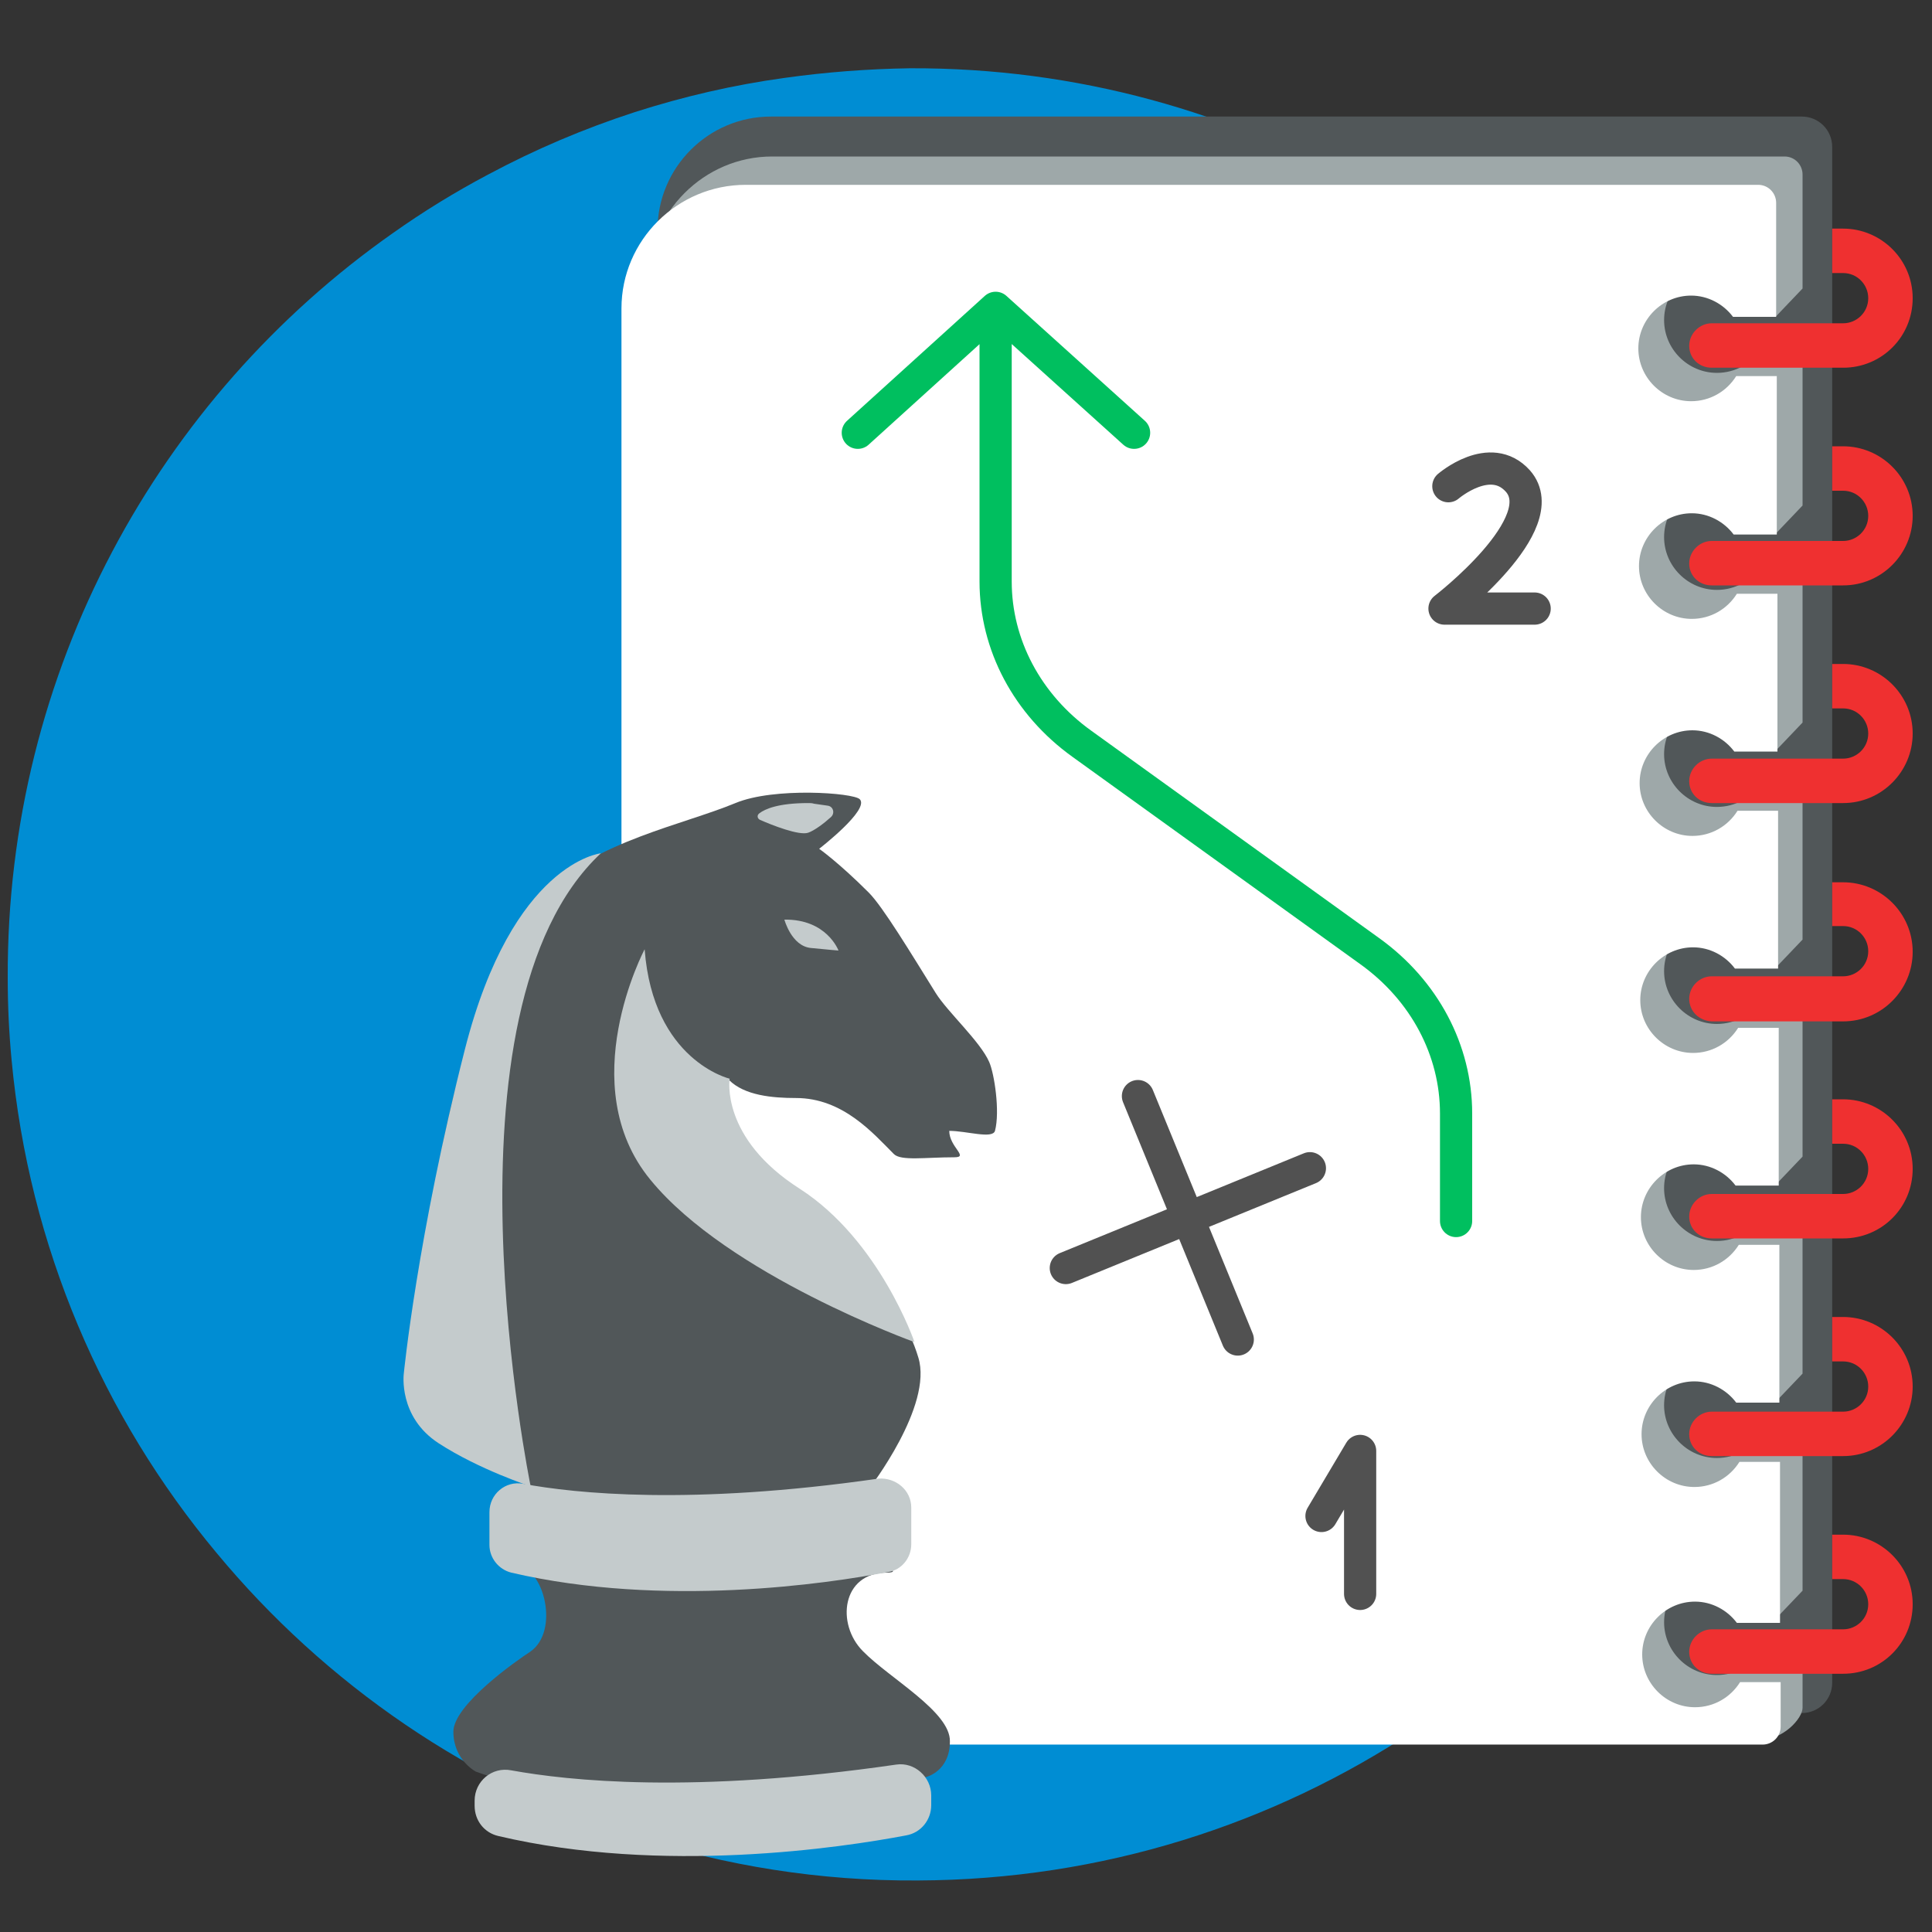 <svg xmlns="http://www.w3.org/2000/svg" id="Camada_1" x="0" y="0" version="1.1" viewBox="0 0 300 300" xml:space="preserve"><rect x="0" y="0" width="300" height="300" fill="#333333" stroke="none"/><style>.st43{fill:#c4cbcc}.st58{fill:#515759}.st60{fill:none;stroke:#515151;stroke-width:5;stroke-linecap:round;stroke-linejoin:round;stroke-miterlimit:10}</style><path id="Camada_2_00000004547203601795818520000015993910348774109104_" fill="#008dd3" d="M282.7 150.7c.1 20.5-4.3 40-12 57.6-21.8 49.2-70.9 83.5-128.2 83.7-15.2.1-29.9-2.3-43.6-6.7-25.8-8.2-48.4-23.8-65.3-44.2C16 220 4.5 193.6 1.8 164.6c-.4-4.2-.6-8.4-.6-12.7C1 104.1 24.7 61.7 61 36.2c4.8-3.4 9.7-6.4 14.8-9.1 7.3-3.9 14.8-7.1 22.8-9.7 7.5-2.4 15.2-4.2 23.2-5.3 6.4-.9 12.9-1.4 19.5-1.5 25.9-.1 50.1 6.8 71.1 18.9 3.8 2.1 7.4 4.5 10.9 7 16.8 11.9 30.8 27.3 41 45.4 1.2 2 2.2 4.1 3.3 6.2.9 1.8 1.7 3.6 2.6 5.4 2.7 6 4.9 12.1 6.8 18.4 2 7.1 3.6 14.4 4.5 21.7.8 5.7 1.2 11.4 1.2 17.1z"/><path d="M120.6 266h159.2c2.6 0 4.7-2.1 4.7-4.7V22.8c0-2.6-2.1-4.7-4.7-4.7H119.7c-9.7 0-17.6 7.9-17.6 17.6v211.8c0 10.2 8.3 18.5 18.5 18.5z" class="st58"/><g id="_x31_5_00000091696152266369507570000003526313944816328371_"><path fill="#9ea8a9" d="M119.9 24.3h157.2c1.6 0 2.8 1.3 2.8 2.8v17.7l-4.1 4.3c-1.5-2-6.5-7.6-9.2-7.6-4.5 0-8.2 3.7-8.2 8.2 0 4.5 3.7 8.2 8.2 8.2 2.9 0 5.5-1.5 7-3.9h6.3v24.5l-4.1 4.3c-1.5-2-6.5-7.6-9.2-7.6-4.5 0-8.2 3.7-8.2 8.2s3.7 8.2 8.2 8.2c2.9 0 5.5-1.5 7-3.9h6.3v24.5l-4.1 4.3c-1.5-2-6.5-7.6-9.2-7.6-4.5 0-8.2 3.7-8.2 8.2 0 4.5 3.7 8.2 8.2 8.2 2.9 0 5.5-1.5 7-3.9h6.3v24.5l-4.1 4.3c-1.5-2-6.5-7.6-9.2-7.6-4.5 0-8.2 3.7-8.2 8.2 0 4.5 3.7 8.2 8.2 8.2 2.9 0 5.5-1.5 7-3.9h6.3v24.5l-4.1 4.3c-1.5-2-6.5-7.6-9.2-7.6-4.5 0-8.2 3.7-8.2 8.2 0 4.5 3.7 8.2 8.2 8.2 2.9 0 5.5-1.5 7-3.9h6.3v24.5l-4.1 4.3c-1.5-2-6.5-7.6-9.2-7.6-4.5 0-8.2 3.7-8.2 8.2 0 4.5 3.7 8.2 8.2 8.2 2.9 0 5.5-1.5 7-3.9h6.3V247l-4.1 4.3c-1.5-2-6.5-7.6-9.2-7.6-4.5 0-8.2 3.7-8.2 8.2 0 4.5 3.7 8.2 8.2 8.2 2.9 0 5.5-1.5 7-3.9h6.3v9c0 1.6-3 5.1-7 5l-153.1-4.3c-10.6 0-19.3-8.6-19.3-19.3v-203c.2-10.6 8.8-19.3 19.4-19.3z"/><path fill="#fff" d="M115.8 28.7H273c1.6 0 2.8 1.3 2.8 2.8v17.7h-6.7c-1.5-2-3.9-3.3-6.5-3.3-4.5 0-8.2 3.7-8.2 8.2 0 4.5 3.7 8.2 8.2 8.2 2.9 0 5.5-1.5 7-3.9h6.3V83h-6.7c-1.5-2-3.9-3.3-6.5-3.3-4.5 0-8.2 3.7-8.2 8.2s3.7 8.2 8.2 8.2c2.9 0 5.5-1.5 7-3.9h6.3v24.5h-6.7c-1.5-2-3.9-3.3-6.5-3.3-4.5 0-8.2 3.7-8.2 8.2 0 4.5 3.7 8.2 8.2 8.2 2.9 0 5.5-1.5 7-3.9h6.3v24.5h-6.7c-1.5-2-3.9-3.3-6.5-3.3-4.5 0-8.2 3.7-8.2 8.2 0 4.5 3.7 8.2 8.2 8.2 2.9 0 5.5-1.5 7-3.9h6.3v24.5h-6.7c-1.5-2-3.9-3.3-6.5-3.3-4.5 0-8.2 3.7-8.2 8.2 0 4.5 3.7 8.2 8.2 8.2 2.9 0 5.5-1.5 7-3.9h6.3v24.5h-6.7c-1.5-2-3.9-3.3-6.5-3.3-4.5 0-8.2 3.7-8.2 8.2 0 4.5 3.7 8.2 8.2 8.2 2.9 0 5.5-1.5 7-3.9h6.3v25h-6.7c-1.5-2-3.9-3.3-6.5-3.3-4.5 0-8.2 3.7-8.2 8.2 0 4.5 3.7 8.2 8.2 8.2 2.9 0 5.5-1.5 7-3.9h6.3v6.9c0 1.6-1.3 2.8-2.8 2.8H115.8c-10.6 0-19.3-8.6-19.3-19.3V47.9c0-10.6 8.7-19.2 19.3-19.2z"/><path fill="#ef3030" d="M262.3 53.7c0-1.9 1.6-3.5 3.5-3.5h20.4c2.1 0 3.9-1.7 3.9-3.9 0-2.1-1.7-3.9-3.9-3.9h-1.7v-6.9h1.7c5.9 0 10.8 4.8 10.8 10.8s-4.8 10.8-10.8 10.8h-20.4c-2 0-3.5-1.5-3.5-3.4zm0 33.8c0-1.9 1.6-3.5 3.5-3.5h20.4c2.1 0 3.9-1.7 3.9-3.9 0-2.1-1.7-3.9-3.9-3.9h-1.7v-6.9h1.7c5.9 0 10.8 4.8 10.8 10.8 0 5.9-4.8 10.8-10.8 10.8h-20.4c-2 0-3.5-1.5-3.5-3.4zm0 33.8c0-1.9 1.6-3.5 3.5-3.5h20.4c2.1 0 3.9-1.7 3.9-3.9 0-2.1-1.7-3.9-3.9-3.9h-1.7v-6.9h1.7c5.9 0 10.8 4.8 10.8 10.8 0 5.9-4.8 10.8-10.8 10.8h-20.4c-2 0-3.5-1.5-3.5-3.4zm0 33.8c0-1.9 1.6-3.5 3.5-3.5h20.4c2.1 0 3.9-1.7 3.9-3.9 0-2.1-1.7-3.9-3.9-3.9h-1.7V137h1.7c5.9 0 10.8 4.8 10.8 10.8 0 5.9-4.8 10.8-10.8 10.8h-20.4c-2-.1-3.5-1.6-3.5-3.5zm0 33.8c0-1.9 1.6-3.5 3.5-3.5h20.4c2.1 0 3.9-1.7 3.9-3.9 0-2.1-1.7-3.9-3.9-3.9h-1.7v-6.9h1.7c5.9 0 10.8 4.8 10.8 10.8s-4.8 10.8-10.8 10.8h-20.4c-2 0-3.5-1.5-3.5-3.4zm0 33.8c0-1.9 1.6-3.5 3.5-3.5h20.4c2.1 0 3.9-1.7 3.9-3.9 0-2.1-1.7-3.9-3.9-3.9h-1.7v-6.9h1.7c5.9 0 10.8 4.8 10.8 10.8 0 5.9-4.8 10.8-10.8 10.8h-20.4c-2 0-3.5-1.5-3.5-3.4zm0 33.8c0-1.9 1.6-3.5 3.5-3.5h20.4c2.1 0 3.9-1.7 3.9-3.9 0-2.1-1.7-3.9-3.9-3.9h-1.7v-6.9h1.7c5.9 0 10.8 4.8 10.8 10.8s-4.8 10.8-10.8 10.8h-20.4c-2 0-3.5-1.5-3.5-3.4z"/></g><path d="M176.7 170.2l15.5 37.8m11.2-26.6l-37.9 15.5" class="st60"/><path fill="none" stroke="#00bf5f" stroke-linecap="round" stroke-linejoin="round" stroke-miterlimit="10" stroke-width="5" d="M154.6 47.8v42.5c0 9.8 4.9 19.1 13.4 25.2l44.7 32.2c8.5 6.1 13.4 15.4 13.4 25.2v16.7M154.6 47.8l21.5 19.4m-21.5-19.4l-21.4 19.4"/><path d="M205.2 235.4l6-10.1v22.2m13.7-172s6.5-5.6 10.8-.8c5.8 6.6-11.4 19.8-11.4 19.8h14" class="st60"/><path d="M73.9 275.1s-3.5-1.8-3.5-6.2c0-4.2 9.9-11.1 11.9-12.4 4.7-3.2 2.1-13.2-2-13.3-4.8 0 11.4-.1 11.4-5.3 0-3.2-9.3-7.1-9.3-7.1S64.1 224 64.1 217c.1-15.9 5.6-63.6 20.6-78.5 8-7.9 21.3-10.4 29.5-13.8 6-2.5 18.3-1.6 19.3-.6 1.6 1.6-6.3 7.7-6.3 7.7s3 2.1 7.7 6.8c2.2 2.2 6.6 9.5 10.4 15.6 1.8 2.9 6.9 7.5 8.3 10.7.8 1.8 1.7 7.7.9 10.7-.4 1.3-4.4 0-7.1 0 0 2.5 3.1 4.1.8 4.1-4.5 0-8.3.6-9.4-.5-3.2-3.2-7.9-8.7-15.2-8.7-3.7 0-8-.4-10.4-2.8-3.6 14.4 23.7 24.1 29.4 43.1 2.3 7.5-7.6 20.3-7.6 20.3s-12.9.9-12.3 3.7c.6 3.3 20.5 9.4 15 9.4-7 0-7.9 8-3.7 12.2 4.1 4.2 13.6 9.4 13.5 14 0 4.6-3.6 5.5-3.6 5.5s-16.2 6.6-33 6.6-37-7.4-37-7.4z" class="st58"/><path d="M141.5 234.1v5.7c0 2.1-1.5 4-3.6 4.3-9.3 1.8-34.9 5.6-58.5.1-2-.5-3.4-2.3-3.4-4.3v-5.1c0-2.8 2.5-4.9 5.2-4.4 8.1 1.5 26 3.4 55.2-.8 2.7-.2 5.1 1.8 5.1 4.5zm3.1 44.7v1.5c0 2.3-1.6 4.3-3.9 4.7-10 1.9-37.8 6.1-63.3.1-2.2-.5-3.7-2.4-3.7-4.7v-.8c0-3 2.7-5.3 5.7-4.7 8.8 1.6 28.1 3.7 59.8-.9 2.8-.4 5.4 1.9 5.4 4.8z" class="st43"/><path d="M82.4 230.8s-15.2-73.9 10.9-98.3c0 0-13.7 1.4-21.1 30.4-7.4 29-9.5 50.4-9.5 50.4s-.9 6.7 5.4 10.8 14.3 6.7 14.3 6.7zm47.8-83.2s-1.8-4.9-8.4-4.8c0 0 1.1 4.1 4.1 4.4s4.3.4 4.3.4zm-1.7-22.5c.9.1 1.2 1.2.5 1.8-1.1 1-2.6 2.1-3.5 2.4-1.4.5-5.7-1.2-7.5-2-.4-.2-.5-.7-.1-1 .9-.7 3-1.6 7.6-1.6.3 0 .6 0 .9.1l2.1.3zm-15.2 42.4s-11.9-2.8-13.2-20.1c0 0-11.2 21.1.9 35.8 12.1 14.8 41 25.2 41 25.2s-5.4-15.8-17.8-23.8c-12.4-7.9-10.9-17.1-10.9-17.1z" class="st43"/></svg>